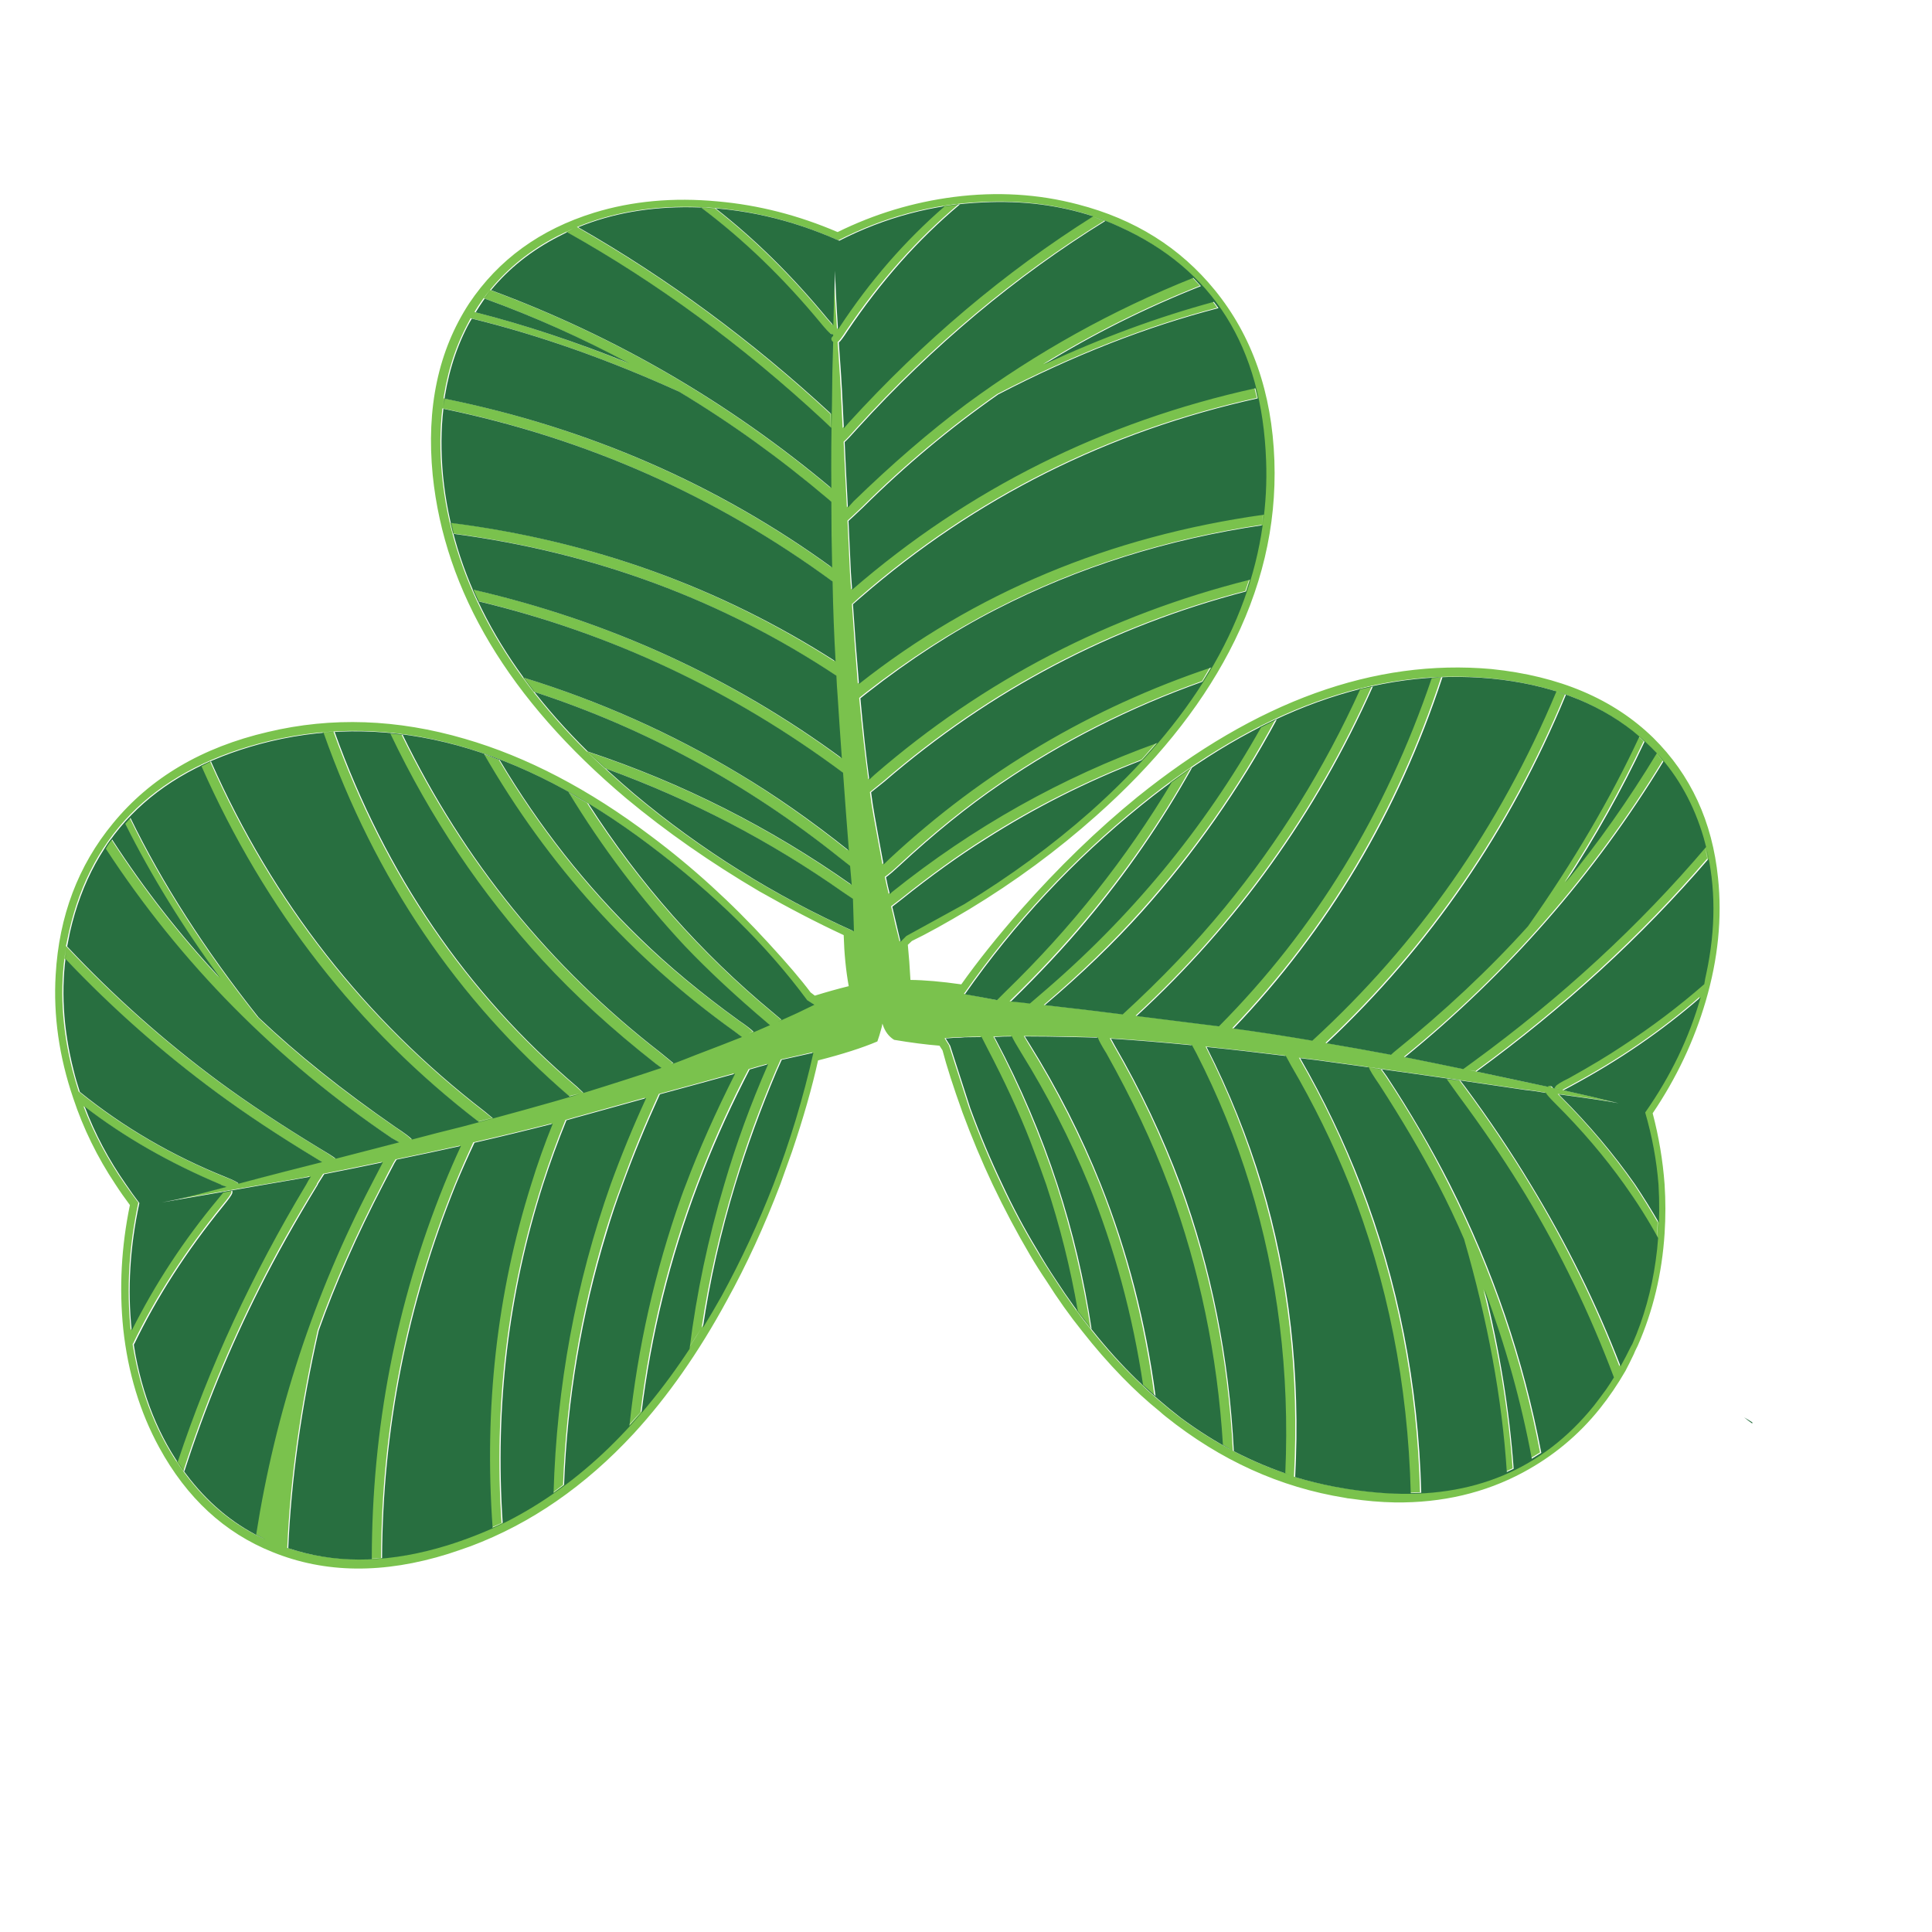 <?xml version="1.0" encoding="utf-8"?>
<!-- Generator: Adobe Illustrator 16.0.0, SVG Export Plug-In . SVG Version: 6.00 Build 0)  -->
<!DOCTYPE svg PUBLIC "-//W3C//DTD SVG 1.1//EN" "http://www.w3.org/Graphics/SVG/1.1/DTD/svg11.dtd">
<svg version="1.1" id="Layer_1" xmlns="http://www.w3.org/2000/svg" xmlns:xlink="http://www.w3.org/1999/xlink" x="0px" y="0px"
	 width="300px" height="300px" viewBox="0 0 300 300" enable-background="new 0 0 300 300" xml:space="preserve">
<g>
	<path fill="#7AC24D" d="M169.85,33.686l1.629,0.595c-13.91,8.584-26.711,19.288-38.408,32.11c-0.982,1.128-1.67,1.859-2.067,2.193
		c0.125,2.945,0.292,6.338,0.501,10.182l0.877-0.971c5.932-5.785,11.769-10.818,17.511-15.1c10.88-8.041,22.628-14.577,35.244-19.61
		l1.189,1.284c-8.604,3.404-16.729,7.466-24.371,12.186c8.938-4.156,17.72-7.403,26.345-9.743l0.72,0.971
		c-11.131,2.903-22.522,7.373-34.177,13.408c-7.435,5.2-14.41,11.027-20.925,17.48c-1.295,1.232-2.068,1.953-2.318,2.162
		c0.125,2.506,0.25,5.179,0.375,8.02c0.042,0.918,0.105,1.806,0.188,2.663c18.066-15.622,38.938-26.054,62.622-31.296l0.377,1.566
		c-23.266,5.138-43.807,15.434-61.621,30.888l-1.252,1.128c0.292,4.407,0.595,8.521,0.909,12.343
		c17.959-14.16,38.928-22.921,62.903-26.283l-0.188,1.629c0.46-3.3,0.627-6.62,0.502-9.962c-0.605-17.71-8.229-29.854-22.868-36.433
		C172.354,34.552,171.123,34.082,169.85,33.686z M188.645,45.057c5.785,7.101,8.867,15.924,9.242,26.471
		c0.354,10.171-1.994,20.07-7.05,29.698c-4.698,8.938-11.569,17.417-20.612,25.437c-6.076,5.409-12.656,10.254-19.735,14.536
		c-3.591,2.151-6.558,3.79-8.896,4.918l-0.627,0.595c0.167,1.671,0.302,3.489,0.407,5.45c2.192,0.021,4.825,0.252,7.895,0.689
		c2.546-3.591,5.619-7.435,9.208-11.527c5.869-6.641,11.904-12.489,18.107-17.543c18.482-14.891,36.818-21.521,55.01-19.893
		c10.567,1.086,18.942,4.647,25.124,10.682c5.827,5.764,9.179,13.021,10.058,21.772c0.646,6.182,0.01,12.551-1.912,19.11
		c-1.795,6.14-4.542,11.944-8.238,17.416c0.961,3.655,1.576,7.33,1.85,11.026c0.166,2.549,0.166,5.097,0,7.646
		c-0.397,6.203-1.787,12.008-4.168,17.418c-0.082,0.168-0.166,0.334-0.25,0.502c-0.125,0.25-0.25,0.531-0.377,0.845
		c-0.438,0.92-0.865,1.774-1.283,2.569c-1.232,2.129-2.559,4.084-3.979,5.856c-3.279,4.095-7.248,7.394-11.904,9.898
		c-5.951,3.197-12.584,4.752-19.894,4.668c-2.255-0.041-4.563-0.238-6.923-0.594c-0.313-0.021-0.596-0.063-0.846-0.125
		c-10.066-1.609-19.35-5.818-27.851-12.625c-0.293-0.23-0.575-0.471-0.846-0.721c-2.067-1.67-4.041-3.479-5.921-5.42
		c-2.15-2.213-4.209-4.574-6.172-7.08c-1.963-2.443-3.821-5.056-5.576-7.832c-0.877-1.295-1.723-2.631-2.537-4.01
		c-2.067-3.509-4.01-7.175-5.826-10.996c-1.691-3.59-3.248-7.31-4.668-11.15c-1.42-3.949-2.454-7.164-3.102-9.648l-0.47-0.722
		c-2.109-0.168-4.458-0.472-7.048-0.909c-0.835-0.521-1.42-1.305-1.754-2.348c-0.042-0.084-0.063-0.146-0.063-0.189
		c-0.042,0.313-0.114,0.639-0.219,0.973c-0.146,0.563-0.334,1.168-0.564,1.815c-2.36,1.003-5.43,1.984-9.209,2.944
		c-0.94,4.262-2.288,8.98-4.042,14.16c-0.626,1.734-1.232,3.426-1.816,5.074c-2.485,6.518-5.253,12.53-8.302,18.045
		c-4.365,8.041-9.189,14.934-14.473,20.676c-7.539,8.145-15.977,13.973-25.313,17.48c-1.168,0.418-2.328,0.813-3.477,1.188
		c-10.024,3.133-19.12,3.039-27.286-0.281c-7.456-2.985-13.324-8.405-17.605-16.258c-2.987-5.474-4.845-11.603-5.576-18.392
		c-0.647-6.348-0.302-12.76,1.034-19.233c-0.814-1.084-1.566-2.16-2.255-3.228c-2.798-4.197-4.981-8.656-6.547-13.375
		c-2.193-6.434-3.101-12.813-2.726-19.142c0.522-9.126,3.488-16.968,8.897-23.526c5.806-7.08,13.826-11.81,24.059-14.191
		c9.899-2.36,20.091-2.004,30.575,1.065c9.649,2.799,19.299,7.842,28.946,15.131c6.37,4.761,12.427,10.275,18.17,16.54
		c2.924,3.174,5.117,5.744,6.579,7.707l0.658,0.502c1.817-0.563,3.571-1.055,5.263-1.473c-0.438-2.423-0.7-5.065-0.783-7.926
		c-4.093-1.9-8.458-4.166-13.095-6.797c-7.56-4.449-14.452-9.263-20.676-14.442C79.063,108.64,69.05,91.911,67.191,73.784
		c-1.023-10.442,0.866-19.339,5.67-26.69c4.553-6.788,11.016-11.476,19.392-14.066c5.91-1.817,12.311-2.402,19.203-1.754
		c6.328,0.564,12.531,2.151,18.608,4.762c5.723-2.819,11.737-4.637,18.044-5.451c6.683-0.856,13.115-0.47,19.296,1.159
		C176.197,34.02,183.277,38.458,188.645,45.057z M213.018,106.552c-8.793,19.673-21.021,36.726-36.685,51.156
		c3.194,0.397,6.435,0.806,9.712,1.222c0.98,0.125,1.994,0.252,3.039,0.377c14.911-14.996,25.928-33.02,33.049-54.071l1.66-0.094
		c-6.912,20.968-17.73,39.138-32.454,54.508c3.905,0.521,7.998,1.148,12.28,1.879c16.436-15.056,29.061-33.131,37.874-54.225
		c-3.112-0.96-6.476-1.618-10.089-1.974c-17.877-1.692-35.973,4.845-54.288,19.61c-10.589,8.563-19.735,18.358-27.442,29.384
		c1.588,0.271,3.248,0.586,4.98,0.939l1.348-1.378c10.107-9.795,18.691-20.603,25.751-32.424l3.195-2.287
		c-4.741,8.458-10.233,16.384-16.478,23.777c-3.322,3.969-7.195,8.112-11.623,12.438l-0.095,0.063
		c1.002,0.084,2.005,0.188,3.009,0.313l1.565-1.347c14.014-11.925,25.446-25.771,34.303-41.54l2.443-1.19
		c-5.808,10.777-12.771,20.697-20.896,29.76c-4.365,4.867-9.397,9.732-15.101,14.598c3.989,0.418,8.009,0.889,12.062,1.411
		c5.993-5.493,11.277-11.017,15.853-16.573c8.458-10.337,15.475-21.636,21.051-33.895L213.018,106.552z M186.641,105.768
		c-11.32,4.01-21.793,9.315-31.42,15.915c-5.14,3.508-10.339,7.707-15.603,12.593c-0.919,0.856-1.661,1.483-2.224,1.879
		c0.187,0.898,0.386,1.775,0.595,2.632l0.345-0.314c12.593-10.108,26.346-17.835,41.258-23.182l-2.35,2.663
		c-8.646,3.321-16.791,7.424-24.436,12.311c-4.053,2.548-8.386,5.67-13,9.366l-1.441,1.097c0.23,0.857,0.428,1.703,0.595,2.538
		l0.721,2.914l0.908-0.878l8.929-4.95c7.164-4.364,13.7-9.157,19.61-14.378c15.644-13.889,24.57-28.716,26.784-44.484
		c-14.911,2.214-28.695,6.579-41.352,13.095c-6.725,3.446-13.417,7.758-20.081,12.938l-1.065,0.846
		c0.438,4.699,0.909,8.907,1.41,12.624l0.815-0.783c16.979-14.682,36.422-24.759,58.331-30.23l-0.596,1.786
		c-20.947,5.45-39.682,15.297-56.2,29.541l-2.099,1.692c0.167,1.295,0.355,2.517,0.564,3.665c0.501,2.694,0.96,5.201,1.377,7.518
		l1.035-0.971c14.515-13.45,31.14-23.328,49.872-29.635L186.641,105.768z M158.979,160.872l0.689,1.159
		c4.364,7.018,8.07,14.307,11.121,21.865c4.113,10.381,6.934,21.324,8.457,32.83l-1.941-1.754
		c-1.587-10.798-4.396-21.154-8.427-31.076c-2.883-7.06-6.381-13.89-10.495-20.486c-0.771-1.254-1.242-2.1-1.41-2.538
		c-0.959,0-1.869,0.03-2.726,0.093l0.22,0.377c3.864,7.352,7.061,14.871,9.586,22.555c2.36,7.289,4.125,14.756,5.295,22.4
		l-2.162-2.789c-1.17-6.746-2.799-13.283-4.887-19.611c-0.793-2.315-1.619-4.563-2.475-6.733c-1.733-4.429-3.979-9.293-6.736-14.599
		l-0.844-1.6c-0.939,0-1.797,0.021-2.57,0.064l-0.752,0.031c-0.647,0-1.398,0.051-2.255,0.155l0.689,1.097l3.132,9.711
		c1.504,4.094,3.165,8.051,4.981,11.873c1.631,3.487,3.426,6.852,5.389,10.088c0.961,1.629,1.953,3.207,2.977,4.729
		c1.816,2.8,3.695,5.41,5.639,7.832c2.193,2.756,4.48,5.283,6.86,7.58c2.192,2.151,4.479,4.138,6.86,5.953
		c2.652,1.983,5.398,3.717,8.238,5.198l-1.69-1.002c-0.856-13.93-3.646-27.266-8.364-40.004c-0.021-0.127-0.063-0.25-0.125-0.377
		c-2.465-6.535-5.682-13.344-9.648-20.424c-0.688-1.106-1.117-1.912-1.285-2.412c-1.356-0.021-2.61-0.053-3.76-0.096
		C163.846,160.902,161.316,160.872,158.979,160.872z M172.887,162.25c4.073,6.996,7.487,14.213,10.245,21.646
		c4.804,13.074,7.569,26.869,8.302,41.383c2.924,1.525,5.941,2.789,9.053,3.791l-1.096-0.375
		c0.688-15.664-1.148-30.596-5.515-44.799c-2.149-7.017-4.918-13.826-8.301-20.424l-0.628-1.224
		c-4.698-0.459-8.907-0.804-12.625-1.033L172.887,162.25z M187.204,162.501c3.508,6.913,6.358,14.046,8.551,21.396
		c4.283,14.326,6.006,29.459,5.17,45.394c1.942,0.584,3.937,1.076,5.983,1.474c0.73,0.125,1.462,0.252,2.193,0.377
		c1.982,0.313,3.946,0.532,5.889,0.657c13.554,0.834,24.33-3.696,32.33-13.596c0.646-0.813,1.272-1.649,1.88-2.509
		c0.438-0.604,0.854-1.231,1.252-1.879c-3.718-9.897-8.302-19.358-13.752-28.383c-0.293-0.521-0.616-1.033-0.972-1.535
		c-2.674-4.344-5.826-8.971-9.461-13.877l-1.816-2.537l2.162,0.281l0.688,0.91c3.717,5.012,7.133,10.086,10.244,15.223
		c5.557,9.148,10.191,18.558,13.909,28.228c0.563-1.022,1.106-2.058,1.629-3.103c0.063-0.125,0.125-0.25,0.188-0.377
		c1.774-4.028,2.986-8.352,3.633-12.969c0.564-3.926,0.722-7.852,0.472-11.779c-0.313-3.717-1.013-7.455-2.101-11.215
		c3.97-5.658,6.852-11.621,8.646-17.887c-5.931,5.18-12.635,9.773-20.111,13.783l-1.222,0.658c3.111,0.688,5.963,1.357,8.552,2.006
		c-1.461-0.293-4.553-0.754-9.271-1.379l0.345,0.344c4.364,4.365,8.207,8.928,11.528,13.689c1.273,1.922,2.494,3.885,3.664,5.891
		l-0.125,2.381c-1.545-2.82-3.289-5.576-5.231-8.271c-3.091-4.362-6.651-8.563-10.682-12.594c-0.856-0.854-1.349-1.408-1.474-1.658
		c-1.002-0.188-2.088-0.346-3.259-0.471c-9.147-1.357-17.239-2.527-24.278-3.51l2.037,0.346l0.782,1.096
		c3.636,5.474,6.894,11.068,9.774,16.791c6.703,13.24,11.435,27.119,14.191,41.636l-1.474,0.907
		c-1.649-8.854-4.093-17.596-7.33-26.221c2.381,9.523,3.896,18.785,4.542,27.787l-1.096,0.502
		c-0.73-11.361-2.936-23.424-6.61-36.184c-1.212-2.777-2.548-5.586-4.01-8.428c-2.651-5.012-5.702-10.181-9.147-15.506
		c-0.98-1.42-1.535-2.328-1.66-2.728c-2.819-0.396-5.471-0.763-7.957-1.097c-0.981-0.125-1.942-0.239-2.883-0.344l0.188,0.031
		c3.696,6.391,6.829,12.938,9.397,19.641c5.828,15.06,8.959,31.004,9.397,47.836l-1.629,0.064
		c-0.438-16.959-3.603-32.926-9.492-47.9c-2.567-6.369-5.597-12.551-9.085-18.545l-0.783-1.44
		C195.107,163.368,191.004,162.896,187.204,162.501z M242.936,137c5.031-6.139,9.752-12.844,14.158-20.111
		c-1.105-1.19-2.339-2.329-3.697-3.415c-3.424-2.714-7.393-4.771-11.902-6.171l1.503,0.533
		c-8.688,20.947-21.083,38.981-37.185,54.102c3.236,0.543,6.578,1.14,10.024,1.785l0.406-0.375
		c7.896-6.392,14.839-12.917,20.833-19.58c7.1-10.045,12.863-19.861,17.292-29.447l0.846,0.784
		C251.663,122.601,247.57,129.9,242.936,137z M228.085,166.135c0.835,0.188,1.649,0.355,2.442,0.502
		c3.427,0.752,6.652,1.441,9.681,2.066l0.063-0.125c0.334-0.063,0.563,0.041,0.688,0.314c0.397,0.061,0.784,0.135,1.16,0.219
		l-0.877-0.219l0.125-0.22c0.125-0.272,0.813-0.711,2.067-1.315c3.361-1.859,6.149-3.521,8.362-4.981
		c4.491-2.944,8.72-6.149,12.688-9.618v-0.031c0.084-0.563,0.188-1.104,0.313-1.629c1.463-6.954,1.441-13.5-0.063-19.642
		l0.375,1.849c-10.357,12.05-22.355,23.056-35.993,33.018L228.085,166.135z M228.557,164.85
		c13.762-10.063,25.822-21.197,36.182-33.394c-0.125-0.459-0.252-0.929-0.377-1.41c-1.461-5.075-3.883-9.46-7.268-13.157
		l1.065,1.253c-10.757,17.605-24.144,32.924-40.162,45.956c2.925,0.586,5.942,1.2,9.055,1.85L228.557,164.85z M86.55,36.661
		c-4.177,2.151-7.664,4.939-10.463,8.364c19.298,7.122,36.914,17.355,52.849,30.7c-0.042-4.156-0.021-8.458,0.062-12.906
		c0.042-3.509,0.105-6.767,0.188-9.774l-0.125-0.125c-0.23-0.292-0.188-0.553,0.125-0.783c0-0.083,0-0.167,0-0.25l-0.25-0.094
		h-0.063c-0.271-0.146-0.835-0.742-1.691-1.785c-5.744-6.955-11.894-12.896-18.452-17.825l2.255,0.156
		c6.057,4.699,11.842,10.39,17.355,17.073l0.909,1.034c0.041-3.07,0.125-5.889,0.25-8.458c0,1.524,0.156,4.563,0.47,9.116
		l0.25-0.376c4.699-7.122,10.119-13.366,16.259-18.733l2.412-0.313c-6.495,5.451-12.311,11.987-17.449,19.61
		c-0.73,1.128-1.19,1.733-1.378,1.817c0.083,1.002,0.157,2.057,0.219,3.164c0.167,2.172,0.355,5.565,0.563,10.181l0.753-0.846
		c11.611-12.739,24.278-23.432,38-32.078c-5.347-1.755-11.068-2.475-17.166-2.162c-7.729,0.334-15.154,2.318-22.274,5.952
		c-7.602-3.383-15.267-5.116-22.994-5.2c-6.432-0.084-12.291,0.96-17.574,3.132c13.867,7.895,26.983,17.564,39.347,29.009v2.13
		l-1.316-1.222c-12.573-11.653-25.802-21.365-39.691-29.134l1.159-0.564C88.232,35.847,87.386,36.243,86.55,36.661z M10.208,147.402
		c-0.961,6.014-0.616,12.258,1.033,18.733c0.293,1.107,0.617,2.225,0.973,3.352c6.745,5.451,14.295,9.869,22.648,13.253
		c1.233,0.459,1.912,0.793,2.037,1.002c0.982-0.25,2.036-0.521,3.164-0.814c2.068-0.563,5.326-1.409,9.774-2.536l-0.971-0.597
		c-5.87-3.551-11.007-6.965-15.414-10.244c-8.416-6.2-16.227-13.104-23.432-20.707L10.208,147.402z M50.086,113.725l1.691-0.125
		c7.937,22.117,20.478,40.475,37.624,55.074l1.065,0.971c4.512-1.379,8.542-2.674,12.092-3.885l-0.971-0.722
		c-6.684-5.222-12.531-10.556-17.542-16.008c-9.503-10.358-17.366-22.085-23.589-35.18l1.879,0.188
		c9.543,19.569,22.889,36.005,40.036,49.31l2.067,1.689l-0.376,0.188c1.378-0.521,2.673-1.022,3.885-1.504
		c2.589-0.979,4.96-1.9,7.11-2.758l-1.159-0.875c-15.977-11.424-28.957-25.772-38.939-43.044l2.475,0.909
		c6.14,10.317,13.387,19.537,21.741,27.661c4.427,4.303,9.575,8.573,15.443,12.813c1.024,0.69,1.776,1.274,2.256,1.755l-0.627,0.313
		c1.108-0.48,2.163-0.939,3.165-1.377l-0.408-0.314c-4.908-4.177-9.158-8.145-12.75-11.904c-6.829-7.31-12.875-15.298-18.138-23.965
		l3.039,1.754c7.957,12.384,17.522,23.203,28.695,32.455l1.379,1.158l-0.314,0.157c0.919-0.418,1.796-0.815,2.631-1.19l2.726-1.315
		l-1.097-0.688c-6.265-8.521-14.453-16.583-24.561-24.184c-20.174-15.205-39.753-20.551-58.737-16.04
		c-17.23,4.135-27.62,14.024-31.17,29.667c-0.167,0.73-0.324,1.462-0.47,2.193c7.226,7.685,15.099,14.681,23.621,20.991
		c4.448,3.276,9.607,6.7,15.476,10.272c1.232,0.729,2.108,1.295,2.63,1.69c2.862-0.729,6.151-1.565,9.868-2.506l-1.189-0.721
		c-17.961-12.133-32.748-27.098-44.359-44.891c0.209-0.459,0.532-0.939,0.971-1.441c4.971,7.685,10.567,14.86,16.792,21.521
		c-5.847-7.938-10.766-15.924-14.755-23.965l0.815-0.908c4.929,10.15,11.56,20.478,19.892,30.982
		c5.911,5.66,12.991,11.33,21.24,17.011c1.378,0.92,2.245,1.565,2.6,1.942c2.423-0.647,5.034-1.315,7.832-2.006
		c6.726-1.774,12.792-3.455,18.201-5.043l-1.566,0.375C70.824,155.191,58.085,136.364,50.086,113.725z M31.133,118.925l1.474-0.721
		c9.668,21.845,23.839,39.962,42.51,54.353l1.285,1.032l-2.193,0.563C55.391,159.703,41.033,141.292,31.133,118.925z M129.124,90.23
		c-18.149-13.304-38.293-22.242-60.43-26.816c-0.396,3.237-0.417,6.694-0.062,10.37c1.503,15.288,8.991,29.583,22.461,42.887
		c14.598,4.824,28.247,11.705,40.945,20.644h0.063c-0.083-0.96-0.178-1.932-0.282-2.913l-1.598-1.285
		c-14.452-11.549-30.241-20.123-47.366-25.72l-1.661-2.224c11.738,3.634,22.838,8.584,33.301,14.849
		c5.555,3.321,11.266,7.32,17.135,11.999c-0.292-3.948-0.596-7.978-0.909-12.093c-17.209-12.802-36.046-21.667-56.514-26.596
		l-0.846-1.817c21.031,4.866,40.088,13.585,57.171,26.158c-0.208-3.195-0.428-6.433-0.658-9.711
		c-0.084-1.023-0.146-2.057-0.188-3.102c-17.793-11.799-37.581-19.14-59.364-22.022l-0.408-1.691
		c21.762,2.778,41.645,9.951,59.647,21.521C129.354,98.699,129.207,94.553,129.124,90.23z M128.936,77.856l-0.47-0.376
		c-7.497-6.37-15.225-11.946-23.182-16.729c-11.048-5.013-21.782-8.793-32.205-11.341c-0.208,0.397-0.417,0.793-0.626,1.191
		c-1.942,3.738-3.195,7.904-3.76,12.499l0.188-1.253c22.285,4.553,42.344,13.293,60.18,26.22
		C128.978,84.748,128.936,81.344,128.936,77.856z M97.515,56.366c-7.352-3.947-14.817-7.299-22.399-10.056l0.971-1.285
		c-0.877,1.065-1.681,2.203-2.412,3.415C81.193,50.341,89.141,52.982,97.515,56.366z M57.48,183.896
		c0.605-1.17,1.21-2.328,1.816-3.478c-2.986,0.627-6.025,1.242-9.117,1.849l-0.971,1.534v0.095
		c-3.55,5.766-6.547,11.09-8.991,15.979c-4.678,9.252-8.594,18.775-11.747,28.568l-1.034-1.502
		c4.887-14.726,11.528-29.072,19.924-43.045c0.23-0.438,0.47-0.855,0.721-1.252c-0.418,0.082-0.867,0.178-1.348,0.28l-21.771,3.729
		l2.35-0.471c1.837-0.418,4.406-1.056,7.706-1.91l-0.47-0.188c-0.167-0.043-0.324-0.104-0.47-0.188
		c-7.957-3.383-14.995-7.424-21.114-12.123c1.608,4.24,3.759,8.281,6.454,12.123c0.647,0.938,1.336,1.891,2.066,2.852
		c-1.461,6.766-1.858,13.365-1.189,19.799c3.633-7.246,8.093-14.045,13.376-20.395l0.814-1.033l1.441-0.283v0.346
		c-0.083,0.293-0.565,0.961-1.441,2.006c-5.702,7.037-10.328,14.224-13.878,21.554l-0.188-1.224c0.125,0.961,0.282,1.912,0.47,2.853
		c1.42,7.519,4.25,13.948,8.49,19.297c3.278,4.153,7.184,7.269,11.716,9.336l-1.472-0.783
		C42.588,219.172,48.541,201.064,57.48,183.896z M116.248,166.01l-0.939,1.785c-2.673,5.285-5.044,10.652-7.111,16.102
		c-4.365,11.488-7.278,23.287-8.74,35.4l-1.879,2.066c1.294-12.195,3.968-24.027,8.019-35.492c0.209-0.648,0.45-1.305,0.721-1.975
		c2.025-5.408,4.574-11.15,7.644-17.229c-3.509,0.979-7.393,2.047-11.654,3.194c-2.214,4.804-4.136,9.48-5.765,14.033
		c-0.939,2.486-1.785,4.961-2.537,7.426c-3.884,12.738-6.078,25.824-6.579,39.253l-1.629,1.223
		c0.46-16.604,3.415-32.569,8.866-47.899c1.628-4.554,3.457-9.031,5.482-13.439c-2.965,0.836-6.088,1.703-9.367,2.602
		c-1.002,0.271-1.994,0.553-2.976,0.846c-1.336,3.279-2.548,6.609-3.634,9.992c-5.388,16.834-7.487,34.367-6.296,52.601
		l-1.567,0.688c-1.316-18.607,0.679-36.369,5.983-53.287c1.002-3.215,2.13-6.369,3.384-9.459c-3.844,0.979-7.906,1.963-12.187,2.942
		c-1.002,2.173-1.953,4.345-2.85,6.517c-7.561,18.649-11.383,37.99-11.467,58.018l-1.628,0.125
		c0.042-20.299,3.801-39.68,11.278-58.143c0.814-2.025,1.682-4.031,2.6-6.015c-3.216,0.709-6.547,1.421-9.993,2.132l-0.314,0.5
		c-0.605,1.106-1.189,2.235-1.753,3.383c-4.093,7.854-7.435,15.403-10.024,22.649c-2.695,11.884-4.271,23.15-4.731,33.802
		c0.397,0.127,0.805,0.252,1.222,0.377c7.08,2.088,14.891,1.815,23.433-0.814c2.819-0.857,5.565-1.922,8.238-3.195
		c5.702-2.758,11.038-6.465,16.009-11.121c5.597-5.285,10.745-11.758,15.444-19.424c1.023-1.648,2.005-3.33,2.945-5.043
		c3.049-5.598,5.722-11.34,8.019-17.23c2.548-6.619,4.627-13.448,6.234-20.485c0.167-0.042,0.334-0.084,0.501-0.125l-5.418,1.221
		l-0.783,1.755c-2.506,5.868-4.647,11.747-6.422,17.637c-2.277,7.457-3.969,14.881-5.076,22.272l-2.067,3.229
		c1.106-8.648,2.902-17.148,5.388-25.502c1.859-6.308,4.136-12.529,6.83-18.67v-0.031
		C118.181,165.445,117.23,165.717,116.248,166.01z M91.093,116.67c2.256,2.172,4.658,4.354,7.205,6.547
		c10.358,8.667,21.73,15.778,34.115,21.334l-0.125-5.013l-1.567-1.065c-11.34-7.999-23.588-14.389-36.746-19.172L91.093,116.67z"/>
	<path fill="#286F40" d="M242.777,169.299l1.222-0.658c7.456-4.01,14.149-8.604,20.081-13.783
		c-1.775,6.266-4.646,12.229-8.615,17.89c1.086,3.737,1.773,7.465,2.067,11.183c0.167,2.778,0.146,5.545-0.063,8.303l0.125-2.381
		c-1.169-2.007-2.4-3.979-3.695-5.922c-3.321-4.74-7.164-9.294-11.528-13.658l-0.313-0.345c4.699,0.628,7.791,1.084,9.272,1.378
		C248.74,170.656,245.891,169.988,242.777,169.299z M228.712,164.914l-1.504,1.096c-3.112-0.646-6.13-1.264-9.054-1.848
		c16.02-13.032,29.406-28.352,40.16-45.958l-1.033-1.253c3.363,3.676,5.785,8.062,7.269,13.157c0.125,0.481,0.25,0.951,0.376,1.41
		C254.566,143.716,242.495,154.848,228.712,164.914z M230.717,166.699c-0.646-0.125-1.295-0.262-1.941-0.408l0.5,0.094
		c13.66-9.961,25.668-20.967,36.026-33.018l-0.376-1.849c1.504,6.141,1.516,12.688,0.031,19.642
		c-0.125,0.521-0.229,1.066-0.313,1.63v0.03c-3.969,3.467-8.197,6.662-12.688,9.586c-2.214,1.484-4.991,3.154-8.333,5.014
		c-1.253,0.605-1.953,1.043-2.1,1.314l-0.125,0.219l0.908,0.221c-0.375-0.084-0.762-0.156-1.158-0.221
		c-0.125-0.27-0.365-0.375-0.721-0.313l-0.031,0.125C237.348,168.119,234.121,167.43,230.717,166.699z M199.671,163.975l0.784,1.439
		c3.509,5.994,6.537,12.166,9.084,18.514c5.911,14.975,9.085,30.951,9.523,47.932l1.629-0.063
		c-0.438-16.834-3.57-32.789-9.397-47.869c-2.59-6.682-5.724-13.219-9.397-19.609l-0.188-0.03c0.939,0.104,1.891,0.219,2.852,0.344
		c2.484,0.334,5.147,0.7,7.988,1.099c0.125,0.395,0.678,1.305,1.659,2.725c3.446,5.326,6.485,10.484,9.116,15.475
		c1.482,2.861,2.818,5.682,4.011,8.459c3.696,12.762,5.91,24.822,6.642,36.182l1.064-0.5c-0.646-9.002-2.15-18.272-4.512-27.817
		c3.236,8.646,5.681,17.396,7.33,26.252l1.473-0.907c-2.756-14.517-7.486-28.402-14.189-41.666
		c-2.902-5.701-6.162-11.287-9.773-16.759l-0.783-1.098l-1.943-0.313c6.998,0.959,15.049,2.119,24.153,3.478
		c1.17,0.125,2.257,0.28,3.259,0.469c0.125,0.252,0.615,0.806,1.473,1.662c4.029,4.01,7.602,8.194,10.714,12.562
		c1.942,2.715,3.687,5.483,5.231,8.303c-0.084,1.17-0.209,2.338-0.377,3.508c-0.646,4.617-1.857,8.939-3.634,12.971
		c-0.084,0.125-0.155,0.25-0.22,0.375c-0.501,1.023-1.033,2.047-1.598,3.07c-3.718-9.648-8.363-19.059-13.939-28.227
		c-3.092-5.117-6.495-10.181-10.214-15.193l-0.722-0.939l-2.129-0.25l1.816,2.537c3.634,4.908,6.788,9.523,9.461,13.846
		c0.334,0.521,0.658,1.045,0.971,1.568c5.432,9.021,10.004,18.482,13.723,28.381c-0.396,0.646-0.805,1.273-1.223,1.879
		c-0.627,0.857-1.254,1.691-1.88,2.508c-7.998,9.898-18.774,14.431-32.329,13.596c-1.941-0.127-3.916-0.346-5.921-0.657
		c-0.731-0.125-1.452-0.25-2.161-0.377c-2.047-0.396-4.041-0.888-5.984-1.474c0.837-15.934-0.887-31.076-5.168-45.424
		c-2.213-7.33-5.075-14.451-8.584-21.363C191.184,162.961,195.286,163.432,199.671,163.975z M173.075,162.313l-0.563-1.033
		c3.696,0.229,7.895,0.574,12.594,1.033l0.658,1.223c3.383,6.6,6.149,13.396,8.301,20.393c4.365,14.223,6.203,29.166,5.515,44.83
		l1.065,0.375c-3.092-1.002-6.109-2.266-9.056-3.789c-0.729-14.516-3.487-28.32-8.271-41.416
		C180.541,176.494,177.127,169.287,173.075,162.313z M157.131,160.934c0.188,0.44,0.668,1.285,1.439,2.539
		c4.094,6.598,7.592,13.418,10.494,20.455c4.011,9.943,6.818,20.313,8.429,31.109l1.94,1.723
		c-1.523-11.488-4.354-22.43-8.488-32.832c-3.027-7.561-6.726-14.838-11.09-21.832l-0.722-1.162c2.339,0,4.867,0.031,7.581,0.096
		c1.169,0.021,2.424,0.053,3.76,0.094c0.168,0.48,0.604,1.284,1.315,2.413c3.968,7.08,7.174,13.877,9.618,20.394
		c0.062,0.127,0.113,0.252,0.154,0.377c4.701,12.76,7.478,26.104,8.334,40.034l1.69,1.005c-2.819-1.484-5.565-3.218-8.237-5.201
		c-2.359-1.816-4.647-3.802-6.861-5.953c-2.359-2.297-4.637-4.824-6.828-7.58c-1.965-2.422-3.854-5.033-5.672-7.832
		c-1.022-1.525-2.004-3.103-2.942-4.73c-1.964-3.236-3.76-6.609-5.39-10.119c-1.816-3.801-3.479-7.748-4.98-11.84l-3.133-9.712
		l-0.689-1.128c0.856-0.084,1.608-0.126,2.255-0.126l0.72-0.062c0.793-0.021,1.662-0.031,2.601-0.031l0.813,1.598
		c2.778,5.305,5.022,10.16,6.735,14.566c0.856,2.193,1.682,4.438,2.476,6.733c2.108,6.351,3.749,12.896,4.917,19.644l2.131,2.787
		c-1.148-7.664-2.913-15.142-5.295-22.43c-2.506-7.687-5.7-15.193-9.585-22.523l-0.22-0.375
		C155.262,160.965,156.17,160.934,157.131,160.934z M186.797,105.831l1.314-2.193c-18.754,6.286-35.389,16.166-49.903,29.636
		l-1.002,0.971c-0.439-2.318-0.898-4.824-1.378-7.518c-0.209-1.148-0.397-2.381-0.564-3.697l2.067-1.66
		c16.541-14.243,35.274-24.09,56.2-29.542l0.596-1.817c-21.908,5.493-41.342,15.58-58.299,30.262l-0.847,0.783
		c-0.501-3.718-0.96-7.926-1.378-12.625l1.065-0.846c6.641-5.201,13.325-9.523,20.049-12.97c12.678-6.516,26.46-10.87,41.352-13.063
		c-2.213,15.747-11.131,30.575-26.752,44.484c-5.91,5.221-12.447,10.014-19.611,14.379l-8.96,4.919l-0.909,0.908l-0.689-2.913
		c-0.188-0.835-0.387-1.681-0.595-2.537l1.41-1.097c4.616-3.697,8.959-6.819,13.031-9.367c7.646-4.887,15.778-8.991,24.403-12.312
		l2.351-2.663c-14.892,5.346-28.644,13.074-41.258,23.182l-0.313,0.313c-0.23-0.856-0.428-1.733-0.596-2.631
		c0.544-0.396,1.274-1.023,2.193-1.879c5.264-4.887,10.463-9.085,15.601-12.593C165.023,115.146,175.497,109.841,186.797,105.831z
		 M213.174,106.614l-1.974,0.439c-5.556,12.259-12.562,23.547-21.021,33.864c-4.574,5.577-9.857,11.11-15.853,16.603
		c-4.072-0.521-8.104-1.002-12.093-1.44c5.724-4.845,10.767-9.7,15.132-14.566c8.104-9.064,15.067-18.994,20.896-29.792
		l-2.443,1.222c-8.854,15.768-20.301,29.614-34.334,41.54l-1.566,1.347c-1.002-0.125-1.994-0.229-2.977-0.313l0.094-0.063
		c4.429-4.323,8.303-8.469,11.623-12.437c6.224-7.393,11.706-15.33,16.445-23.809l-3.164,2.287
		c-7.08,11.842-15.672,22.66-25.78,32.455l-1.347,1.347c-1.734-0.334-3.396-0.638-4.982-0.909
		c7.727-11.047,16.875-20.842,27.443-29.384c18.314-14.766,36.412-21.313,54.289-19.642c8.896,0.877,16.236,3.603,22.022,8.177
		c1.335,1.085,2.567,2.224,3.694,3.414c-4.405,7.268-9.137,13.972-14.189,20.112c4.657-7.101,8.751-14.4,12.28-21.897l-0.813-0.784
		c-4.449,9.586-10.214,19.402-17.293,29.448c-5.994,6.662-12.949,13.188-20.863,19.58l-0.407,0.375
		c-3.445-0.646-6.777-1.242-9.993-1.785c16.102-15.12,28.486-33.154,37.152-54.101l-1.473-0.533
		c-8.813,21.073-21.447,39.148-37.904,54.227c-4.281-0.73-8.364-1.357-12.25-1.88c14.725-15.371,25.543-33.551,32.455-54.54
		l-1.66,0.125c-7.144,21.052-18.158,39.075-33.049,54.071c-1.045-0.127-2.059-0.25-3.039-0.377
		c-3.301-0.418-6.547-0.825-9.744-1.222C192.174,143.34,204.402,126.287,213.174,106.614z M170.037,33.716
		c1.252,0.397,2.484,0.877,3.695,1.441c14.619,6.578,22.242,18.712,22.869,36.402c0.125,3.362-0.053,6.693-0.533,9.993l0.188-1.629
		c-23.976,3.362-44.933,12.123-62.873,26.283c-0.334-3.822-0.647-7.946-0.94-12.374l1.254-1.097
		c17.835-15.455,38.386-25.75,61.651-30.888l-0.377-1.566c-23.703,5.221-44.588,15.653-62.654,31.295
		c-0.062-0.856-0.125-1.744-0.188-2.662c-0.125-2.861-0.25-5.535-0.376-8.02c0.25-0.208,1.024-0.929,2.318-2.162
		c6.516-6.453,13.492-12.28,20.927-17.48c11.654-6.057,23.057-10.526,34.209-13.408l-0.721-0.971
		c-8.646,2.339-17.428,5.576-26.346,9.711c7.623-4.699,15.735-8.75,24.34-12.155l-1.189-1.284
		c-12.594,5.033-24.33,11.56-35.212,19.579c-5.743,4.302-11.591,9.346-17.542,15.131l-0.877,0.971
		c-0.209-3.843-0.376-7.236-0.501-10.181c0.396-0.355,1.086-1.086,2.067-2.193c11.716-12.844,24.519-23.558,38.406-32.141
		L170.037,33.716z M272.1,220.863v0.188c-0.418-0.293-0.847-0.617-1.283-0.971C271.253,220.33,271.682,220.592,272.1,220.863z
		 M89.245,35.534l-1.159,0.532c13.909,7.791,27.149,17.512,39.722,29.165l1.285,1.222v-2.162
		c-12.364-11.424-25.469-21.093-39.315-29.008c5.263-2.151,11.111-3.185,17.543-3.102c7.748,0.083,15.413,1.817,22.994,5.2
		c7.142-3.634,14.577-5.618,22.305-5.952c6.075-0.313,11.789,0.407,17.135,2.162c-13.721,8.646-26.387,19.339-37.999,32.079
		l-0.721,0.846c-0.208-4.615-0.396-8.009-0.563-10.181c-0.084-1.107-0.157-2.162-0.22-3.164c0.188-0.083,0.647-0.689,1.378-1.817
		c5.138-7.644,10.943-14.181,17.417-19.61l-2.38,0.313c-6.161,5.346-11.591,11.591-16.291,18.733l-0.251,0.376
		c-0.292-4.553-0.438-7.602-0.438-9.148c-0.125,2.59-0.219,5.419-0.282,8.49l-0.909-1.034c-5.514-6.683-11.298-12.384-17.354-17.104
		l-2.255-0.125c6.557,4.929,12.708,10.86,18.451,17.793c0.856,1.045,1.42,1.65,1.691,1.817h0.063l0.282,0.094
		c0,0.083,0,0.157,0,0.219c-0.313,0.251-0.366,0.512-0.157,0.783l0.157,0.157c-0.104,3.007-0.167,6.265-0.188,9.774
		c-0.104,4.448-0.135,8.75-0.093,12.907C113.157,62.443,95.542,52.2,76.244,45.057c2.798-3.405,6.297-6.182,10.494-8.333
		C87.554,36.285,88.389,35.889,89.245,35.534z M31.29,118.988c9.9,22.368,24.257,40.778,43.074,55.229l2.193-0.564l-1.284-1.063
		c-18.65-14.368-32.82-32.485-42.51-54.352L31.29,118.988z M50.243,113.788c7.999,22.64,20.739,41.466,38.219,56.481l1.566-0.375
		c-5.409,1.586-11.475,3.269-18.2,5.043c-2.798,0.689-5.409,1.357-7.832,2.006c-0.334-0.377-1.201-1.022-2.6-1.942
		c-8.229-5.701-15.309-11.371-21.24-17.01c-8.333-10.505-14.963-20.833-19.893-30.982l-0.814,0.908
		c4.009,8.02,8.928,16.009,14.754,23.965c-6.223-6.662-11.821-13.835-16.791-21.521c-0.418,0.501-0.742,0.981-0.971,1.441
		c11.632,17.794,26.418,32.759,44.358,44.894l1.19,0.688c-3.716,0.961-6.995,1.807-9.835,2.539c-0.523-0.398-1.41-0.963-2.663-1.693
		c-5.869-3.569-11.027-6.996-15.475-10.272c-8.521-6.31-16.385-13.306-23.59-20.99c0.146-0.731,0.292-1.472,0.439-2.224
		c3.571-15.622,13.961-25.5,31.17-29.635c19.005-4.511,38.584,0.835,58.738,16.039c10.107,7.602,18.294,15.653,24.56,24.153
		l1.128,0.721l-2.726,1.315c-0.939,0.418-1.932,0.867-2.976,1.347l0.627-0.312l-1.378-1.161
		c-11.173-9.251-20.729-20.069-28.665-32.454l-3.07-1.754c5.263,8.667,11.309,16.656,18.138,23.965
		c3.592,3.761,7.853,7.728,12.782,11.904l0.376,0.313c-1.003,0.438-2.058,0.896-3.164,1.377l0.658-0.313
		c-0.501-0.48-1.264-1.064-2.287-1.754c-5.869-4.24-11.006-8.512-15.412-12.813c-8.375-8.125-15.633-17.345-21.772-27.662
		l-2.444-0.94c9.962,17.293,22.932,31.651,38.908,43.075l1.159,0.878c-2.15,0.854-4.521,1.774-7.111,2.756
		c-1.191,0.479-2.485,0.981-3.884,1.504l0.375-0.188l-2.067-1.69c-17.146-13.304-30.48-29.74-40.003-49.309l-1.912-0.188
		c6.245,13.095,14.118,24.822,23.62,35.18c4.992,5.429,10.829,10.765,17.512,16.007l0.971,0.72c-3.529,1.19-7.56,2.485-12.092,3.885
		l-1.034-0.972c-17.146-14.598-29.687-32.954-37.624-55.071L50.243,113.788z M10.364,147.464l-0.188,1.441
		c7.205,7.603,15.016,14.505,23.432,20.708c4.428,3.277,9.575,6.693,15.444,10.242l0.971,0.596
		c-4.469,1.129-7.727,1.963-9.773,2.506c-1.15,0.314-2.214,0.596-3.196,0.846c-0.125-0.209-0.793-0.553-2.005-1.033
		c-8.374-3.362-15.924-7.77-22.649-13.221c-0.376-1.127-0.7-2.244-0.971-3.352C9.779,159.703,9.424,153.458,10.364,147.464z
		 M97.671,56.397c-8.374-3.363-16.311-5.994-23.808-7.895c0.731-1.211,1.525-2.36,2.381-3.446l-0.971,1.315
		C82.875,49.129,90.341,52.471,97.671,56.397z M129.093,77.919c0,3.487,0.041,6.892,0.125,10.212
		C111.383,75.183,91.333,66.443,69.071,61.91l-0.22,1.222c0.563-4.574,1.817-8.74,3.759-12.5c0.209-0.396,0.429-0.783,0.658-1.159
		c10.401,2.548,21.125,6.329,32.173,11.341c7.957,4.782,15.684,10.348,23.182,16.697L129.093,77.919z M129.281,90.292
		c0.083,4.303,0.239,8.438,0.47,12.405c-18.023-11.549-37.916-18.712-59.678-21.49L70.48,82.9
		c21.803,2.882,41.602,10.222,59.395,22.022c0.042,1.044,0.105,2.078,0.188,3.101c0.209,3.279,0.429,6.516,0.658,9.711
		c-17.104-12.572-36.172-21.291-57.203-26.158l0.846,1.817c20.467,4.908,39.315,13.773,56.545,26.597
		c0.292,4.114,0.595,8.145,0.909,12.092c-5.868-4.678-11.591-8.677-17.167-11.999c-10.443-6.265-21.543-11.214-33.301-14.848
		l1.691,2.224c17.104,5.597,32.883,14.17,47.334,25.719l1.629,1.284c0.083,0.982,0.167,1.953,0.251,2.914h-0.032
		c-12.698-8.939-26.345-15.831-40.944-20.676c-13.489-13.302-20.987-27.587-22.49-42.854c-0.334-3.697-0.313-7.153,0.063-10.369
		C91.01,68.051,111.152,76.989,129.281,90.292z M91.281,116.701l2.851,2.663c13.158,4.782,25.417,11.173,36.777,19.172l1.535,1.034
		l0.157,5.043c-12.406-5.555-23.788-12.677-34.146-21.364C95.907,121.077,93.516,118.895,91.281,116.701z M115.497,167.857
		l0.909-1.785c0.981-0.293,1.932-0.564,2.85-0.814v0.031c-2.693,6.141-4.959,12.354-6.797,18.639
		c-2.506,8.375-4.303,16.887-5.388,25.533c-4.135,6.285-8.605,11.684-13.408,16.195c-4.971,4.658-10.296,8.365-15.977,11.121
		c-2.674,1.252-5.42,2.315-8.239,3.195c-8.563,2.631-16.374,2.901-23.434,0.813c-0.417-0.125-0.835-0.252-1.253-0.377
		c0.46-10.65,2.037-21.918,4.731-33.802c2.589-7.248,5.931-14.807,10.025-22.682c0.584-1.127,1.169-2.244,1.754-3.352l0.313-0.502
		c3.445-0.709,6.776-1.42,9.994-2.129c-0.92,1.983-1.787,3.979-2.601,5.981C61.499,202.409,57.751,221.8,57.73,242.1l1.598-0.125
		c0.083-20.027,3.906-39.377,11.466-58.05c0.897-2.149,1.859-4.313,2.882-6.481c4.26-0.982,8.312-1.965,12.155-2.945
		c-1.252,3.09-2.37,6.234-3.352,9.428c-5.325,16.938-7.32,34.711-5.983,53.318l1.567-0.688c-1.212-18.232,0.876-35.775,6.265-52.632
		c1.086-3.36,2.297-6.682,3.633-9.961c0.982-0.293,1.984-0.573,3.008-0.846c3.257-0.897,6.38-1.767,9.367-2.601
		c-2.026,4.404-3.864,8.875-5.514,13.406c-5.43,15.352-8.385,31.328-8.866,47.932l1.63-1.223
		c0.501-13.428,2.704-26.512,6.609-39.252c0.731-2.465,1.566-4.949,2.506-7.457c1.65-4.531,3.572-9.199,5.765-14.002
		c4.26-1.148,8.156-2.213,11.685-3.195c-3.07,6.078-5.619,11.812-7.644,17.197c-0.272,0.689-0.522,1.359-0.752,2.006
		c-4.052,11.465-6.724,23.297-8.02,35.494l1.88-2.068c1.482-12.112,4.406-23.922,8.771-35.432
		C110.453,178.498,112.823,173.143,115.497,167.857z M121.387,164.568l4.918-1.096c-1.588,7.036-3.655,13.856-6.204,20.454
		c-2.296,5.912-4.97,11.666-8.019,17.263c-0.96,1.713-1.942,3.385-2.945,5.012c1.086-7.371,2.767-14.795,5.043-22.273
		c1.796-5.867,3.937-11.736,6.422-17.604L121.387,164.568z M57.667,183.928c-8.938,17.189-14.901,35.307-17.888,54.354l1.472,0.78
		c-4.511-2.065-8.417-5.178-11.716-9.334c-4.239-5.348-7.069-11.778-8.489-19.297c-0.167-0.938-0.313-1.891-0.438-2.852l0.188,1.223
		c3.53-7.332,8.156-14.516,13.878-21.553c0.856-1.045,1.326-1.713,1.41-2.006V184.9l-1.41,0.281l-0.846,1.034
		c-5.285,6.349-9.743,13.146-13.377,20.394c-0.668-6.433-0.271-13.031,1.191-19.799c-0.731-0.961-1.42-1.922-2.068-2.884
		c-2.694-3.842-4.834-7.872-6.421-12.09c6.098,4.697,13.137,8.729,21.114,12.09c0.146,0.105,0.292,0.169,0.439,0.188l0.47,0.189
		c-3.279,0.877-5.848,1.524-7.707,1.942l-2.349,0.469l21.772-3.76c0.481-0.084,0.94-0.166,1.379-0.25
		c-0.272,0.396-0.512,0.803-0.721,1.221c-8.416,13.994-15.068,28.353-19.955,43.076l1.033,1.472
		c3.154-9.773,7.07-19.287,11.748-28.537c2.464-4.888,5.461-10.226,8.991-16.011v-0.063l0.971-1.533
		c3.112-0.606,6.15-1.224,9.116-1.851C58.847,181.631,58.252,182.779,57.667,183.928z"/>
</g>
</svg>
